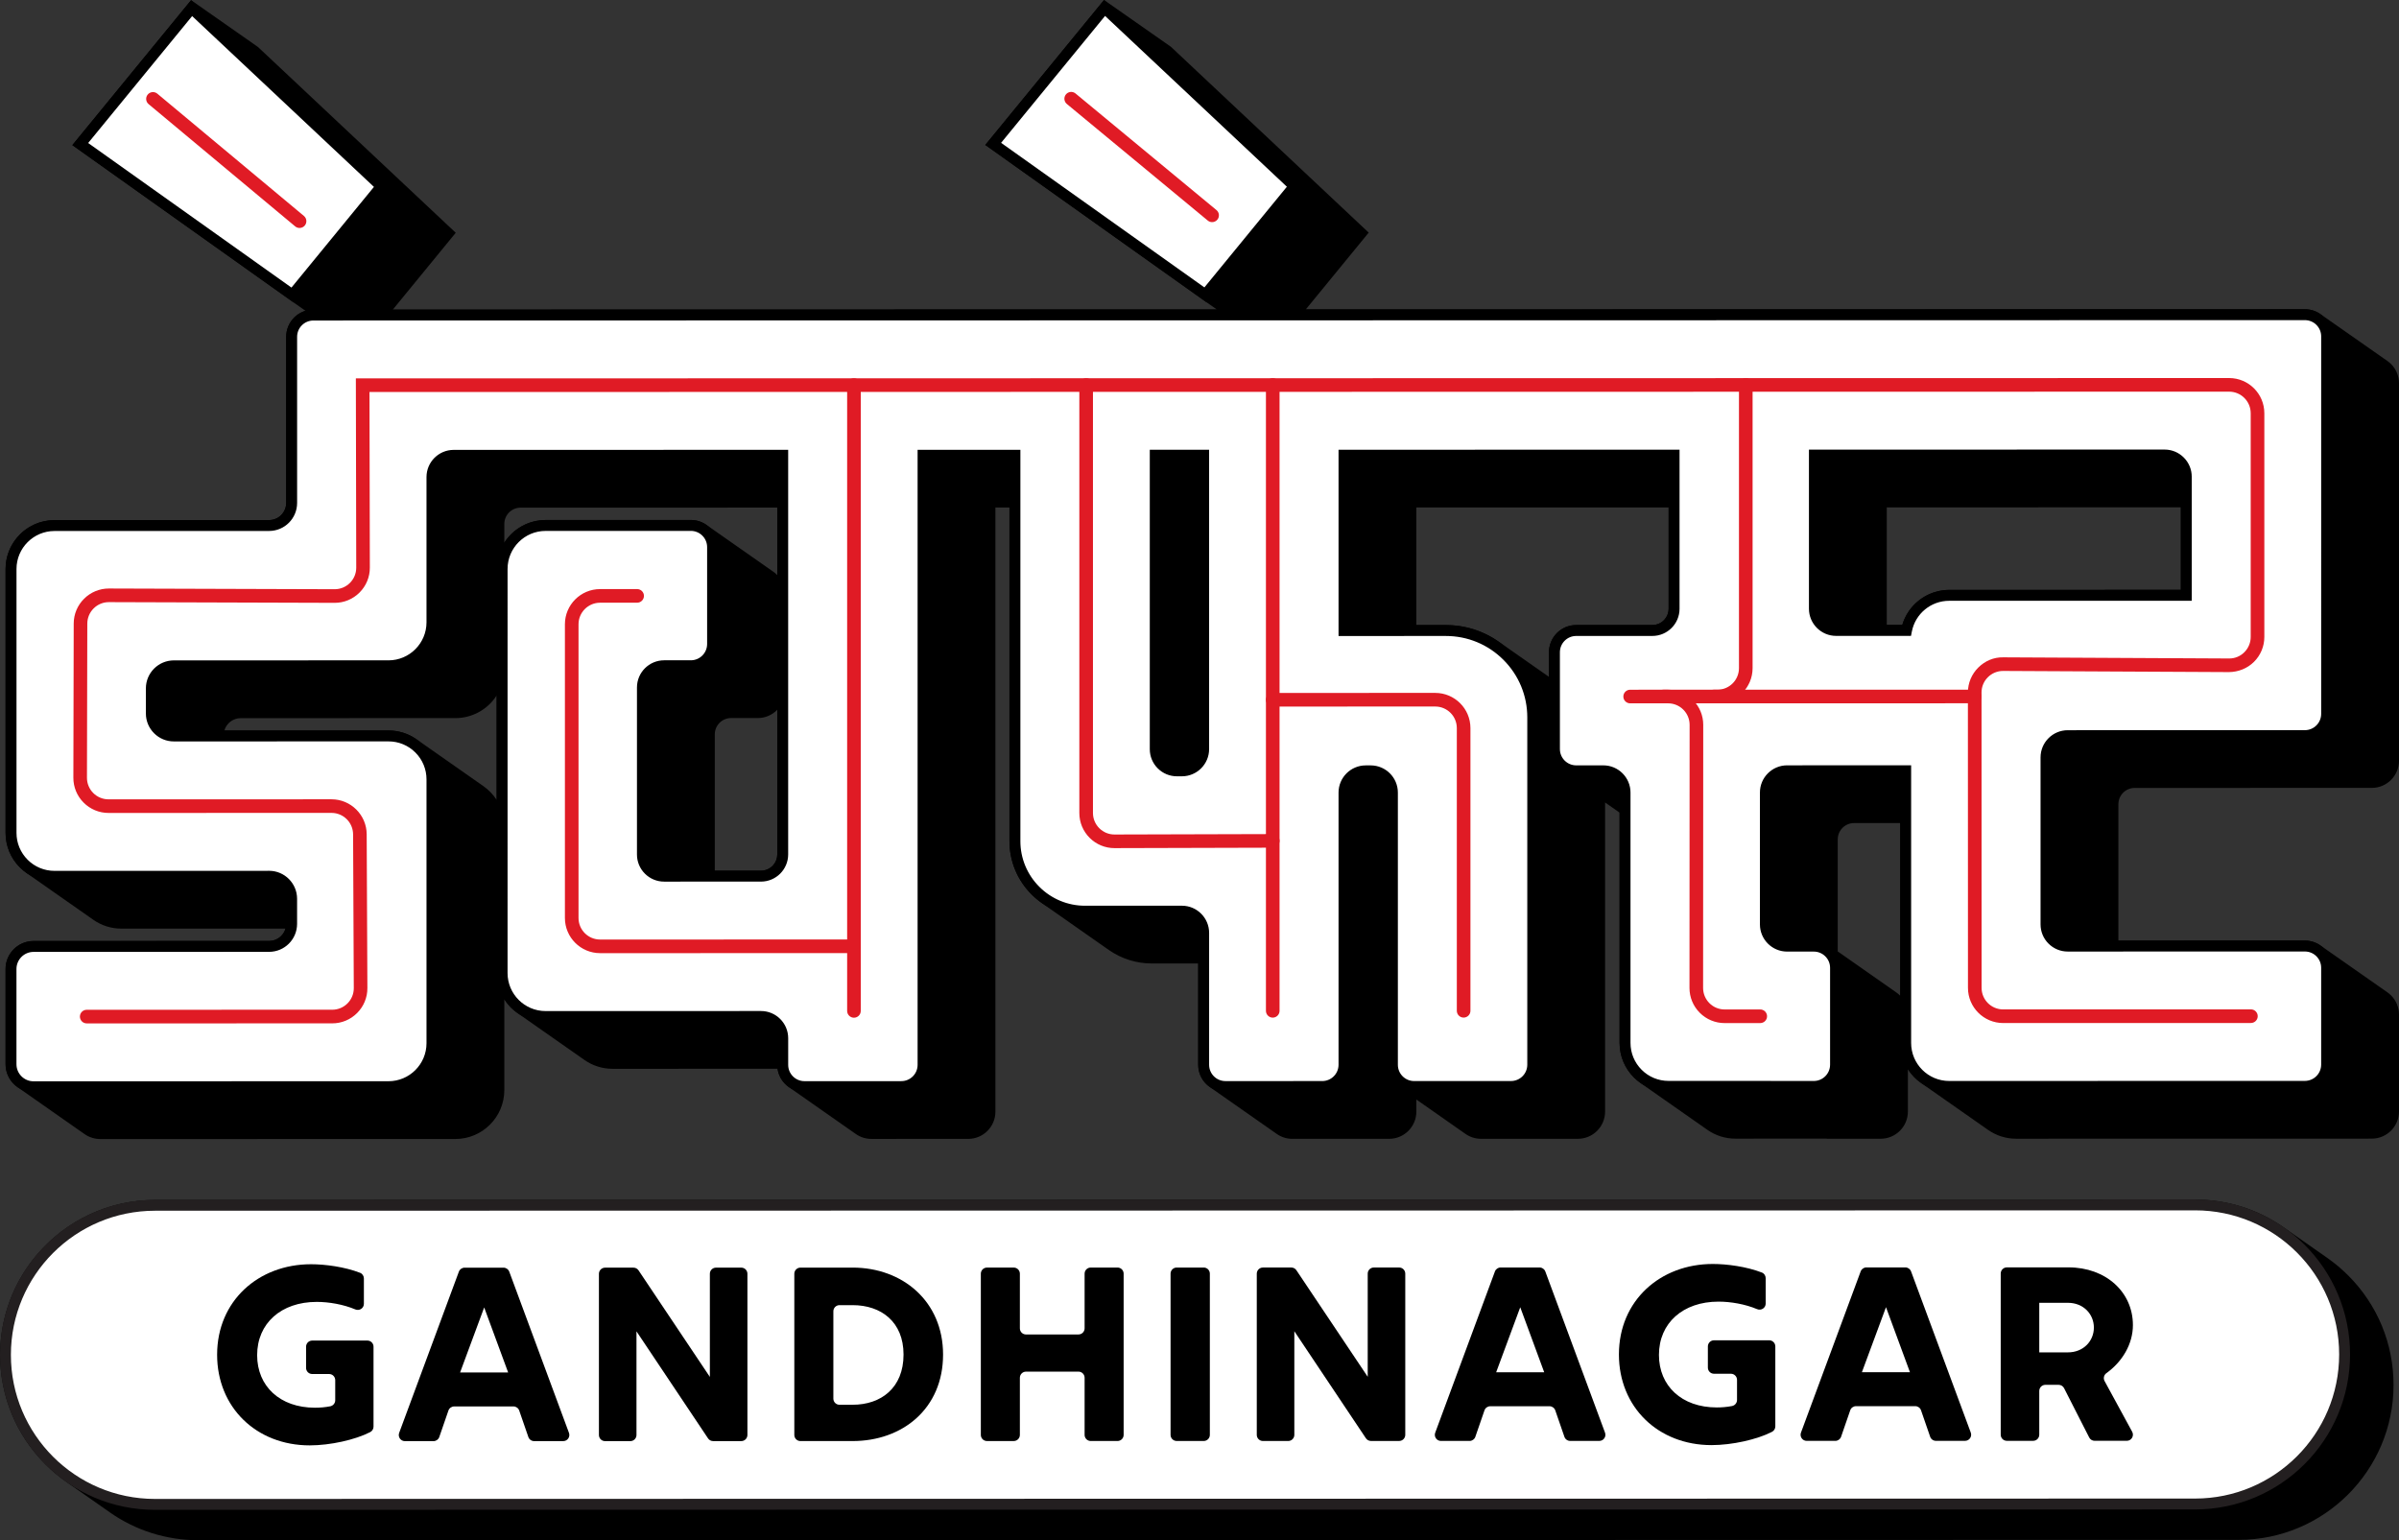 <?xml version="1.0" encoding="UTF-8"?>
<svg id="b" data-name="Layer_2" xmlns="http://www.w3.org/2000/svg" width="440.406" height="282.785" viewBox="0 0 440.406 282.785">
  <rect x="0" y="0" width="440.406" height="282.785" fill="#333333" stroke="none"/>
  <g id="c" data-name="Layer_1">
    <g>
      <path d="M91.176,146.867c-.638-.996-1.466-1.858-2.435-2.536l-12.285-8.604c-1.505-1.054-3.299-1.616-5.136-1.61l-30.134.005c.387-1.344,1.615-2.271,3.014-2.273l39.406-.007c3.069-.001,5.924-1.57,7.571-4.16v19.186h0ZM142.693,105.589c-.223-.23-.467-.438-.729-.621l-12.286-8.604c-.836-.585-1.832-.898-2.852-.895h-.002l-26.67.005c-2.616,0-5.101,1.142-6.803,3.128-.281.325-.537.671-.768,1.033v-3.443c.002-1.65,1.339-2.987,2.989-2.989l47.122-.009v12.397-.002ZM141.969,158.82c-.567.661-1.394,1.041-2.265,1.042h-8.484v-25.04c.002-1.65,1.339-2.987,2.989-2.989h4.902c1.351,0,2.645-.549,3.583-1.522v26.563c0,.743-.273,1.424-.724,1.947h0ZM305.602,113.713c-.567.661-1.394,1.041-2.265,1.041l-13.986.003c-1.453,0-2.835.634-3.781,1.737-.78.903-1.209,2.057-1.208,3.251v4.529l-9.244-6.472c-2.842-1.989-6.229-3.051-9.698-3.041h-5.407v-21.59l46.312-.009v18.603c0,.744-.273,1.425-.724,1.948h.001ZM400.358,108.296l-42.539.009c-2.614.002-5.098,1.145-6.801,3.128-.83.963-1.445,2.092-1.804,3.312h-2.84v-21.591l53.984-.01v15.152h0ZM348.842,182.822l-.052-.053c-.208-.207-.433-.397-.673-.565l-10.744-7.523v-20.58c.002-1.65,1.339-2.986,2.989-2.988l8.481-.002v31.712h-.001ZM435.417,209.05c2.754-.003,4.985-2.235,4.988-4.989v-17.782c.004-1.324-.523-2.594-1.461-3.527-.207-.208-.433-.397-.674-.565l-12.29-8.605c-.836-.585-1.831-.897-2.851-.894h-.002l-34.237.006v-25.043c.002-1.65,1.339-2.986,2.989-2.988l43.539-.009c2.754-.003,4.985-2.235,4.988-4.989v-69.298c.004-1.324-.522-2.594-1.461-3.527-.208-.208-.433-.397-.674-.566l-12.29-8.603c-.836-.585-1.831-.897-2.851-.894h-.002l-183.417.034,11.552-14.104-36.297-34.105-12.289-8.602-21.799,26.612,40.588,28.866,1.907,1.335-151.263.028,11.552-14.104L47.365,8.633,35.081.031,13.282,26.644l40.588,28.866,2.211,1.548c-2.102.64-3.539,2.578-3.543,4.775v30.516c0,.75-.269,1.475-.759,2.042-.594.693-1.462,1.092-2.375,1.092l-39.405.007c-2.616,0-5.101,1.142-6.803,3.128-1.403,1.626-2.175,3.703-2.173,5.851v48.441c0,2.397.934,4.652,2.629,6.348.378.377.783.717,1.211,1.017l12.284,8.605c1.505,1.054,3.299,1.617,5.137,1.611l30.134-.006c-.386,1.344-1.614,2.271-3.013,2.273l-43.247.009c-1.496,0-2.917.653-3.891,1.788-.804.929-1.245,2.117-1.244,3.345v17.49c0,1.738.869,3.277,2.196,4.207l12.282,8.604h.002c.86.604,1.887.928,2.938.927l65.165-.013c4.95,0,8.977-4.027,8.977-8.978v-16.667c.637.996,1.463,1.858,2.432,2.536l12.285,8.605c1.505,1.056,3.3,1.621,5.138,1.619l30.306-.006c.199,1.363.953,2.583,2.082,3.371l12.286,8.605c.809.567,1.794.9,2.855.9l17.78-.004c2.754-.003,4.986-2.234,4.989-4.988v-110.925h2.582v61.229c0,3.707,1.444,7.192,4.065,9.813.584.584,1.21,1.109,1.873,1.573l12.287,8.605c2.326,1.628,5.099,2.498,7.938,2.49h8.486s0,18.602,0,18.602c0,1.689.844,3.185,2.133,4.087l12.259,8.586.028.02c.809.567,1.794.9,2.855.9l17.782-.003c2.754-.003,4.985-2.235,4.988-4.989v-2.229l9.024,6.32c.83.581,1.817.895,2.852.895h.002l17.782-.003c2.754-.003,4.985-2.235,4.988-4.989v-56.755l2.662,1.864v42.273c0,2.397.934,4.652,2.629,6.348.378.378.783.718,1.212,1.018l12.289,8.605c1.505,1.054,3.299,1.616,5.136,1.61l16.753-.003.029.021,9.89-.002c2.754-.003,4.985-2.235,4.988-4.989v-7.773c.637.995,1.463,1.856,2.431,2.534l12.289,8.605c1.505,1.056,3.299,1.621,5.138,1.619l65.308-.013.003-.002Z"/>
      <path d="M70.012,34.225L35.176,1.493,14.734,26.449l38.954,27.705,16.324-19.929Z" fill="#fff"/>
      <path d="M53.87,55.51L13.282,26.644,35.081.031l36.296,34.104-17.507,21.374h0ZM16.186,26.255l37.321,26.542,15.14-18.483L35.271,2.955s-19.085,23.3-19.085,23.3Z"/>
      <path d="M237.608,34.194L202.772,1.462l-20.442,24.956,38.955,27.704,16.323-19.928h0Z" fill="#fff"/>
      <path d="M221.466,55.479l-40.588-28.866L202.677,0l36.296,34.104-17.507,21.374h0ZM183.782,26.224l37.321,26.542,15.14-18.483L202.867,2.924l-19.086,23.3h.001Z"/>
      <path d="M388.396,57.783l-38.555.007-64.478.012-103.033.019-90.155.017-34.649.006c-2.203,0-3.988,1.785-3.988,3.988h0v30.516c0,2.283-1.851,4.134-4.134,4.134h0l-39.405.007c-4.406.001-7.976,3.572-7.977,7.978v48.442c0,4.404,3.571,7.975,7.975,7.975h.002l39.404-.007c2.283,0,4.134,1.851,4.134,4.134h0v4.611c0,2.283-1.851,4.134-4.134,4.134h0l-43.247.008c-2.283,0-4.134,1.852-4.134,4.135v17.49c0,2.283,1.85,4.133,4.133,4.133h0l65.164-.012c4.406-.001,7.976-3.572,7.977-7.978v-48.442c0-4.404-3.571-7.975-7.975-7.975h-.002l-39.405.007c-2.283,0-4.133-1.849-4.134-4.132h0v-4.613c0-2.283,1.851-4.134,4.134-4.134h0l39.405-.007c4.406-.001,7.976-3.572,7.977-7.978v-26.672c0-2.203,1.785-3.988,3.988-3.989l8.89-.002,51.517-.01v73.286c0,2.203-1.785,3.988-3.988,3.989l-17.782.003c-2.202,0-3.987-1.784-3.988-3.986v-30.662c0-2.203,1.785-3.988,3.988-3.989h4.902c2.203-.001,3.988-1.787,3.988-3.99v-17.782c0-2.203-1.785-3.988-3.988-3.988l-26.67.005c-4.406.001-7.976,3.572-7.977,7.978v1.953h-.002v72.247c0,4.404,3.571,7.975,7.975,7.975h.002l39.552-.007c2.202,0,3.987,1.784,3.988,3.986v4.904c0,2.203,1.785,3.988,3.988,3.988h0l17.78-.003c2.203,0,3.988-1.785,3.988-3.988h0v-111.924l12.88-.002h3.988v70.834c0,7.113,5.766,12.878,12.879,12.877l17.782-.003c2.202,0,3.987,1.784,3.988,3.986v24.223c0,2.203,1.785,3.988,3.988,3.988h0l17.782-.003c2.203,0,3.988-1.785,3.988-3.988h0v-49.98c0-2.203,1.785-3.988,3.988-3.989h.913c2.202,0,3.987,1.784,3.988,3.986h0v49.98c0,2.203,1.785,3.988,3.988,3.988h0l17.782-.003c2.203,0,3.988-1.785,3.988-3.988h0v-63.773c0-8.811-7.143-15.952-15.953-15.95l-9.805.002-8.89.002v-32.197l38.637-.007,21.963-.004v28.209c0,2.203-1.785,3.988-3.988,3.989l-13.986.003c-2.203,0-3.988,1.785-3.988,3.988h0v17.783c0,2.203,1.785,3.988,3.988,3.988h4.985c2.201-.001,3.987,1.783,3.988,3.984v45.973c0,4.404,3.571,7.975,7.975,7.975h.002l17.782-.003v.021l8.89-.002c2.203,0,3.988-1.785,3.988-3.988h0v-17.782c0-2.203-1.785-3.988-3.988-3.988h-4.902c-2.201.001-3.987-1.783-3.988-3.984v-24.224c0-2.203,1.785-3.988,3.988-3.989l21.77-.004v49.979c0,4.404,3.571,7.975,7.975,7.975h.002l65.307-.012c2.203,0,3.988-1.785,3.988-3.988h0v-17.782c0-2.203-1.785-3.988-3.988-3.988h0l-43.539.008c-2.202,0-3.987-1.784-3.988-3.986v-30.663c0-2.203,1.785-3.988,3.988-3.989l43.539-.008c2.203,0,3.988-1.785,3.988-3.988h0V61.764c0-2.203-1.785-3.988-3.988-3.988h0l-34.731.006h.005ZM220.967,115.769v21.77c0,2.203-1.785,3.988-3.988,3.989h-.913c-2.202,0-3.987-1.784-3.988-3.986h0v-53.968l8.89-.002v32.197h0ZM401.358,109.296l-43.539.008c-3.879,0-7.104,2.772-7.821,6.441l-12.925.002c-2.202,0-3.987-1.784-3.988-3.986v-28.211l16.756-.003,38.555-.007,8.974-.002c2.202,0,3.987,1.784,3.988,3.986v.002s0,21.77,0,21.77Z" fill="#fff"/>
      <path d="M6.157,200.523c-2.834-.003-5.13-2.298-5.134-5.132v-17.49c.003-2.834,2.3-5.132,5.134-5.135l43.247-.009c1.73-.002,3.132-1.404,3.134-3.134v-4.611c-.002-1.73-1.405-3.132-3.135-3.134l-39.404.008c-2.382.007-4.668-.94-6.348-2.628-1.688-1.681-2.634-3.966-2.628-6.348v-48.441c0-4.949,4.027-8.978,8.976-8.979l39.405-.007c1.73-.003,3.132-1.405,3.134-3.135v-30.516c.003-2.753,2.235-4.985,4.988-4.988l365.599-.068h.002c1.332,0,2.583.519,3.525,1.46.939.933,1.465,2.203,1.461,3.527v69.297c-.003,2.754-2.234,4.986-4.988,4.989l-43.539.009c-1.65.002-2.987,1.338-2.989,2.988v30.661c0,.798.311,1.549.875,2.112.559.562,1.319.877,2.111.875h.001l43.539-.008h.002c1.331,0,2.583.519,3.525,1.46.938.933,1.465,2.203,1.461,3.527v17.781c-.003,2.754-2.234,4.986-4.988,4.989l-65.307.013c-4.95,0-8.977-4.026-8.977-8.976v-48.979l-20.77.005c-1.65.002-2.987,1.338-2.989,2.988v24.222c.002,1.649,1.339,2.985,2.988,2.987h4.903c1.332,0,2.583.519,3.525,1.46.938.933,1.465,2.203,1.461,3.527v17.781c-.003,2.754-2.234,4.986-4.988,4.989l-9.89.002v-.021l-16.782.003c-2.382.007-4.668-.94-6.348-2.628-1.689-1.68-2.635-3.966-2.629-6.348v-45.97c-.002-1.649-1.339-2.985-2.988-2.987h-4.985c-2.753-.002-4.985-2.233-4.989-4.986v-17.782c.003-2.753,2.235-4.985,4.988-4.988l13.986-.003c1.65-.002,2.987-1.339,2.989-2.989v-27.209l-58.6.012v30.197l17.695-.004c4.529,0,8.786,1.763,11.988,4.964s4.966,7.458,4.966,11.986v63.772c-.003,2.754-2.234,4.986-4.988,4.989l-17.782.003h-.002c-1.323.003-2.592-.522-3.525-1.46-.939-.933-1.465-2.203-1.461-3.527v-49.979c-.002-1.649-1.339-2.986-2.988-2.988h-.913c-1.649.003-2.986,1.34-2.988,2.989v49.979c-.004,2.753-2.235,4.985-4.988,4.989l-17.782.003c-2.753-.003-4.985-2.234-4.989-4.987v-24.222c-.002-1.649-1.339-2.985-2.988-2.987l-17.781.003h-.004c-3.706,0-7.19-1.442-9.81-4.062-2.611-2.597-4.075-6.13-4.065-9.813v-69.835l-14.869.003v110.924c-.003,2.754-2.235,4.985-4.989,4.988l-17.78.004c-2.754-.003-4.986-2.234-4.989-4.988v-4.902c-.002-1.649-1.339-2.985-2.988-2.987l-39.552.008c-4.95,0-8.977-4.026-8.977-8.976l.002-74.201c0-4.948,4.027-8.976,8.976-8.977l26.67-.005h.002c1.331,0,2.583.519,3.525,1.46.939.933,1.465,2.203,1.461,3.527v17.781c-.003,2.754-2.234,4.986-4.988,4.989h-4.902c-1.65.002-2.987,1.34-2.989,2.99v30.66c0,.799.311,1.549.875,2.113.559.561,1.319.876,2.111.874h0l17.782-.003c1.65-.002,2.987-1.339,2.989-2.989v-72.286l-59.407.012c-1.65.002-2.987,1.339-2.989,2.989v26.672c0,4.949-4.027,8.978-8.977,8.979l-39.405.007c-1.73.003-3.132,1.405-3.134,3.135v4.611c0,.837.326,1.624.918,2.216.586.589,1.383.919,2.214.917h0l39.405-.007c2.398,0,4.652.933,6.348,2.628s2.629,3.949,2.629,6.347v48.442c0,4.95-4.027,8.978-8.977,8.978l-65.164.013h.008ZM49.404,159.878c2.834.003,5.132,2.3,5.135,5.134v4.611c-.003,2.834-2.3,5.131-5.134,5.134l-43.247.009c-1.731.002-3.133,1.404-3.135,3.135v17.49c.002,1.73,1.404,3.131,3.134,3.133l65.164-.013c3.847,0,6.977-3.13,6.977-6.978v-48.442c.005-1.851-.731-3.627-2.043-4.933-1.306-1.312-3.082-2.047-4.933-2.042l-39.405.007h-.002c-1.362.004-2.668-.537-3.628-1.503-.966-.961-1.508-2.268-1.504-3.63v-4.611c.004-2.834,2.299-5.13,5.133-5.135l39.405-.007c3.847,0,6.977-3.132,6.977-6.979v-26.672c.003-2.754,2.234-4.986,4.988-4.989l61.407-.012v74.286c-.004,2.753-2.235,4.985-4.988,4.989l-17.782.003h-.002c-1.323.003-2.592-.522-3.525-1.46-.939-.933-1.465-2.203-1.461-3.527v-30.66c.003-2.754,2.234-4.986,4.988-4.989h4.902c1.65-.002,2.987-1.34,2.989-2.99v-17.781c0-.799-.311-1.549-.875-2.113-.559-.561-1.319-.876-2.111-.874h0l-26.67.005c-3.847,0-6.977,3.131-6.977,6.978l-.002,74.2c0,3.847,3.13,6.976,6.977,6.976l39.552-.008c2.753.003,4.985,2.234,4.989,4.987v4.902c.002,1.649,1.339,2.986,2.988,2.988l17.78-.004c1.65-.002,2.987-1.338,2.989-2.988v-112.924l18.869-.003v71.835c-.009,3.152,1.244,6.176,3.479,8.399,2.222,2.233,5.245,3.485,8.396,3.477h.003l17.781-.003c2.753.003,4.985,2.234,4.989,4.987v24.222c.002,1.649,1.339,2.985,2.988,2.987l17.782-.003c1.65-.002,2.987-1.339,2.989-2.989v-49.979c.004-2.753,2.235-4.985,4.988-4.989h.914c2.753.003,4.985,2.235,4.988,4.988v49.979c0,.799.311,1.549.875,2.113.559.561,1.319.876,2.111.874h.001l17.782-.003c1.65-.002,2.987-1.339,2.989-2.989v-63.772c0-3.994-1.555-7.749-4.38-10.572s-6.579-4.378-10.574-4.378l-19.695.004v-34.197l62.6-.012v29.209c-.003,2.754-2.234,4.986-4.988,4.989l-13.986.003c-1.65.002-2.987,1.338-2.989,2.988v17.782c.002,1.649,1.339,2.985,2.988,2.987h4.985c2.753.002,4.985,2.233,4.989,4.986v45.97c0,1.863.726,3.615,2.043,4.933,1.305,1.313,3.082,2.048,4.933,2.043l18.782-.003v.021l7.89-.002c1.65-.002,2.987-1.339,2.989-2.989v-17.781c0-.798-.311-1.549-.875-2.112-.559-.562-1.319-.877-2.111-.875h-4.903c-2.753-.002-4.985-2.233-4.989-4.986v-24.222c.003-2.753,2.235-4.985,4.988-4.988l22.77-.005v50.979c0,3.847,3.13,6.976,6.977,6.976l65.307-.013c1.65-.002,2.987-1.339,2.989-2.989v-17.781c0-.798-.311-1.548-.875-2.112-.559-.562-1.319-.877-2.111-.875h-.001l-43.539.008h-.002c-1.323.003-2.592-.522-3.525-1.46-.938-.933-1.465-2.203-1.461-3.527v-30.661c.003-2.753,2.235-4.985,4.988-4.988l43.539-.009c1.65-.002,2.987-1.339,2.989-2.989V61.764c0-.799-.311-1.549-.875-2.113-.559-.561-1.319-.876-2.111-.874h-.001l-365.6.068c-1.65.002-2.987,1.338-2.989,2.988v30.516c-.004,2.834-2.299,5.13-5.133,5.135l-39.405.007c-3.847,0-6.977,3.132-6.977,6.979v48.441c0,1.863.726,3.615,2.043,4.933,1.305,1.313,3.082,2.048,4.933,2.043l39.404-.008h-.004ZM216.063,142.528c-1.323.003-2.592-.522-3.525-1.46-.938-.933-1.465-2.203-1.461-3.527v-54.968h10.89v54.966c-.004,2.753-2.235,4.985-4.988,4.989h-.916ZM213.077,84.573v52.968c0,.798.311,1.548.875,2.112.559.562,1.319.877,2.111.875h.915c1.649-.003,2.986-1.34,2.988-2.989v-52.967h-6.89.001ZM337.073,116.748c-2.754-.003-4.986-2.234-4.989-4.988v-29.209l65.285-.012h.002c1.331,0,2.583.519,3.525,1.46.938.933,1.465,2.203,1.461,3.527v22.77l-44.539.009c-3.332.005-6.195,2.363-6.84,5.632l-.158.809-13.748.003h0ZM334.085,84.551v27.209c.002,1.649,1.339,2.986,2.988,2.988l12.141-.003c1.128-3.814,4.628-6.433,8.605-6.44l42.539-.009v-20.77c0-.798-.311-1.549-.875-2.112-.559-.562-1.319-.877-2.111-.875h-.001l-63.285.012h-.001Z"/>
      <g>
        <path d="M15.92,187.893c-.69,0-1.25-.56-1.25-1.25s.56-1.25,1.25-1.25l45.071-.009c1.06,0,2.056-.414,2.804-1.165.745-.745,1.161-1.757,1.153-2.811l-.127-28.223c-.014-2.176-1.78-3.934-3.956-3.938h0l-40.939.008c-1.716.005-3.363-.678-4.572-1.896-1.215-1.211-1.894-2.859-1.885-4.574l.063-28.292c-.001-1.715.685-3.359,1.905-4.564,1.207-1.207,2.845-1.883,4.552-1.879h.022l41.417.13h.012c1.057,0,2.05-.411,2.798-1.158.747-.743,1.166-1.754,1.161-2.808l-.07-34.741h1.252l342.647-.064c3.565.003,6.454,2.892,6.458,6.457v41.073c.005,1.72-.681,3.37-1.904,4.579-1.228,1.221-2.883,1.858-4.588,1.879l-41.447-.211h-.021c-1.047-.002-2.051.412-2.792,1.152-.749.741-1.17,1.753-1.166,2.807l.012,54.228c.003,2.184,1.773,3.954,3.957,3.956l45.482-.009c.69,0,1.25.56,1.25,1.25s-.56,1.25-1.25,1.25l-45.482.009c-3.564-.004-6.453-2.892-6.458-6.456l-.012-54.228c0-1.731.676-3.357,1.903-4.578,1.228-1.222,2.857-1.923,4.588-1.881l41.447.211c1.055.016,2.071-.4,2.812-1.151.749-.741,1.17-1.753,1.167-2.807v-41.073c-.002-2.184-1.773-3.955-3.957-3.957l-341.395.064.065,32.235c.008,1.719-.674,3.37-1.894,4.582-1.208,1.214-2.852,1.895-4.565,1.89h-.02l-41.418-.13h-.014c-1.046-.003-2.05.411-2.79,1.151-.748.739-1.168,1.747-1.167,2.798l-.063,28.292c-.005,1.051.411,2.061,1.155,2.803.741.746,1.75,1.165,2.802,1.162l40.939-.008h.002c3.544,0,6.439,2.883,6.455,6.427l.127,28.223c.013,1.719-.665,3.371-1.881,4.586-1.209,1.221-2.858,1.906-4.576,1.901l-45.07.009h.002Z" fill="#e01b25"/>
        <path d="M316.609,187.836c-1.713.005-3.357-.677-4.565-1.892-1.215-1.209-1.896-2.854-1.89-4.568l.024-48.288c.003-1.05-.414-2.058-1.158-2.799-.741-.744-1.749-1.162-2.799-1.159l-6.957.002c-.69,0-1.25-.56-1.25-1.25s.56-1.25,1.25-1.25l6.957-.002c1.726,0,3.348.672,4.567,1.892,1.215,1.209,1.896,2.854,1.89,4.568l-.024,48.288c0,1.057.411,2.051,1.158,2.799.74.745,1.747,1.162,2.797,1.159h6.5c.69-.02,1.265.524,1.285,1.214s-.524,1.265-1.214,1.285c-.024,0-.047,0-.071,0h-6.5,0Z" fill="#e01b25"/>
        <path d="M305.329,129.131c-.69,0-1.25-.56-1.25-1.25s.56-1.25,1.25-1.25l9.952-.002c2.185-.003,3.956-1.774,3.958-3.959v-51.996c0-.69.56-1.25,1.25-1.25s1.25.56,1.25,1.25v51.996c-.004,3.565-2.892,6.454-6.457,6.459l-9.952.002h-.001Z" fill="#e01b25"/>
        <path d="M314.615,129.129c-.69,0-1.25-.56-1.25-1.25s.56-1.25,1.25-1.25l47.902-.009c.69,0,1.25.56,1.25,1.25s-.56,1.25-1.25,1.25l-47.902.009ZM233.65,186.834c-.69,0-1.25-.56-1.25-1.25v-114.894c0-.69.56-1.25,1.25-1.25s1.25.56,1.25,1.25v114.894c0,.69-.56,1.25-1.25,1.25Z" fill="#e01b25"/>
        <path d="M268.692,186.827c-.69,0-1.25-.56-1.25-1.25v-51.904c-.002-2.184-1.773-3.954-3.957-3.956l-29.835.006c-.69,0-1.25-.56-1.25-1.25s.56-1.25,1.25-1.25l29.835-.006c3.565.003,6.454,2.891,6.458,6.456v51.904c0,.69-.56,1.25-1.25,1.25h-.001ZM204.6,155.714c-1.71.005-3.351-.674-4.559-1.885-1.218-1.209-1.902-2.855-1.897-4.571v-78.561c0-.69.56-1.25,1.25-1.25s1.25.56,1.25,1.25v78.561c-.003,1.052.416,2.06,1.162,2.801.74.742,1.746,1.158,2.794,1.155h.011l29.035-.079h.003c.69,0,1.251.558,1.251,1.249,0,.69-.558,1.251-1.248,1.251l-29.035.079h-.018,0ZM156.769,186.849c-.69,0-1.25-.56-1.25-1.25v-114.894c0-.69.56-1.25,1.25-1.25s1.25.56,1.25,1.25v114.894c0,.69-.56,1.25-1.25,1.25Z" fill="#e01b25"/>
        <path d="M110.164,174.996c-3.565-.003-6.454-2.892-6.458-6.457v-53.925c.004-3.565,2.892-6.454,6.457-6.458l6.802-.002c.69,0,1.25.56,1.25,1.25s-.56,1.25-1.25,1.25l-6.802.002c-2.185.002-3.956,1.773-3.958,3.958v53.925c.002,2.184,1.773,3.955,3.957,3.957l46.605-.009c.69,0,1.25.56,1.25,1.25s-.56,1.25-1.25,1.25l-46.605.009h.002ZM222.518,40.782c-.281,0-.563-.094-.796-.287l-25.869-21.406c-.532-.44-.606-1.228-.166-1.76.44-.532,1.228-.606,1.76-.166h0l25.869,21.406c.532.44.606,1.228.166,1.76-.238.287-.591.453-.964.453ZM54.991,41.855c-.282,0-.566-.095-.8-.29l-26.91-22.448c-.53-.442-.601-1.231-.159-1.761s1.231-.601,1.761-.159l26.91,22.448c.53.442.602,1.23.159,1.761-.238.285-.59.45-.961.449Z" fill="#e01b25"/>
      </g>
      <path d="M410.97,282.714c15.678-.003,28.434-12.761,28.434-28.44,0-7.595-2.958-14.734-8.328-20.104-1.197-1.197-2.482-2.274-3.84-3.225l-.003-.002h0s-8.005-5.603-8.005-5.603l-.003-.002c-4.734-3.314-10.358-5.098-16.257-5.098h-.006l-374.505.07c-8.606.002-16.331,3.846-21.55,9.907C2.619,235.198.023,241.677.023,248.75c0,7.595,2.958,14.735,8.328,20.105,1.196,1.196,2.479,2.272,3.836,3.222.001,0,.002.002.003.002l7.997,5.601.003.002.003.002c4.735,3.315,10.36,5.1,16.262,5.1h.005l374.509-.071Z"/>
      <g>
        <path d="M402.962,276.131l-374.505.07c-15.164.003-27.457-12.288-27.457-27.452h0c0-15.164,12.293-27.459,27.457-27.462l374.505-.07c15.164-.003,27.457,12.288,27.457,27.452h0c0,15.164-12.293,27.459-27.457,27.462Z" fill="#fff" stroke="#231f20" stroke-miterlimit="10" stroke-width="2"/>
        <g>
          <path d="M39.858,248.72c0-9.872,7.575-16.607,17.238-16.609,2.555,0,6.156.465,9.014,1.575.424.165.693.586.693,1.042v4.648c0,.814-.827,1.345-1.575,1.03-2.185-.921-4.852-1.381-7.089-1.38-6.532.001-10.932,3.937-10.932,9.783,0,5.687,4.173,9.644,10.615,9.643.916,0,1.87-.077,2.796-.258.533-.105.923-.568.923-1.113v-3.69c0-.622-.503-1.127-1.123-1.126h-3.106c-.62,0-1.123-.504-1.123-1.126v-3.888c0-.622.503-1.127,1.123-1.127l10.137-.002c.62,0,1.123.504,1.123,1.126v14.677c0,.426-.237.813-.614,1.007-2.748,1.417-7.347,2.434-11.089,2.435-9.843.002-17.01-7.003-17.01-16.647Z"/>
          <path d="M85.29,232.742h7.147c.47-.001.89.291,1.053.733l10.959,29.591c.273.736-.27,1.519-1.053,1.519h-5.341c-.479.001-.905-.303-1.061-.757l-1.676-4.853c-.157-.454-.583-.758-1.061-.758l-10.875.002c-.479,0-.905.304-1.061.758l-1.676,4.854c-.157.454-.583.758-1.061.758h-5.251c-.783.001-1.326-.782-1.053-1.518l10.96-29.595c.163-.441.583-.734,1.053-.735ZM93.286,251.985l-4.4-11.942-4.423,11.943,8.823-.002Z"/>
          <path d="M111.072,232.738h5.218c.374-.001.724.186.933.498l13.093,19.562v-18.936c0-.622.503-1.127,1.123-1.127h4.648c.62,0,1.123.503,1.123,1.126v29.593c0,.622-.503,1.127-1.123,1.127h-5.172c-.375.001-.724-.186-.933-.498l-13.138-19.652v19.028c0,.622-.503,1.127-1.123,1.127h-4.648c-.62,0-1.123-.503-1.123-1.126v-29.593c0-.622.503-1.127,1.123-1.127Z"/>
          <path d="M145.821,233.858c0-.622.503-1.127,1.123-1.127l9.582-.002c9.162-.002,16.601,6.184,16.601,15.966,0,9.917-7.439,15.879-16.601,15.88l-9.582.002c-.62,0-1.123-.504-1.123-1.126v-29.593ZM156.526,257.91c5.216,0,9.344-3.095,9.344-9.214,0-6.028-4.128-9.075-9.344-9.074h-2.415c-.62,0-1.123.505-1.123,1.127v16.036c0,.622.503,1.127,1.123,1.126h2.415Z"/>
          <path d="M181.184,232.724h4.92c.62-.001,1.123.503,1.123,1.125v10.03c0,.622.503,1.127,1.123,1.126l9.638-.002c.62,0,1.123-.505,1.123-1.127v-10.03c0-.622.503-1.127,1.123-1.127h4.92c.62-.001,1.123.503,1.123,1.125v29.593c0,.622-.503,1.127-1.123,1.127h-4.92c-.62.001-1.123-.503-1.123-1.125v-10.485c0-.622-.503-1.127-1.123-1.126l-9.638.002c-.62,0-1.123.505-1.123,1.127v10.485c0,.622-.503,1.127-1.123,1.127h-4.92c-.62.001-1.123-.503-1.123-1.125v-29.593c0-.622.503-1.127,1.123-1.127Z"/>
          <path d="M216.013,232.717h4.966c.62,0,1.123.503,1.123,1.123v29.599c0,.62-.503,1.124-1.124,1.124h-4.962c-.622,0-1.126-.505-1.126-1.126v-29.596c0-.62.503-1.124,1.124-1.124Z"/>
          <path d="M231.84,232.715h5.218c.374-.001.724.186.933.498l13.093,19.562v-18.936c0-.622.503-1.127,1.123-1.127h4.648c.62,0,1.123.503,1.123,1.126v29.593c0,.622-.503,1.127-1.123,1.127h-5.172c-.375.001-.724-.186-.933-.498l-13.138-19.652v19.028c0,.622-.503,1.127-1.123,1.127h-4.648c-.62,0-1.123-.503-1.123-1.126v-29.593c0-.622.503-1.127,1.123-1.127Z"/>
          <path d="M275.488,232.707h7.147c.47-.001.89.291,1.053.733l10.96,29.591c.273.736-.27,1.519-1.053,1.519h-5.342c-.479.001-.905-.303-1.061-.757l-1.676-4.853c-.157-.454-.583-.758-1.061-.758l-10.875.002c-.479,0-.905.304-1.061.758l-1.676,4.854c-.157.454-.583.758-1.061.758h-5.251c-.783.001-1.326-.782-1.053-1.518l10.959-29.595c.163-.441.583-.734,1.053-.735ZM283.485,251.95l-4.4-11.942-4.423,11.943,8.823-.002Z"/>
          <path d="M297.2,248.671c0-9.872,7.575-16.607,17.236-16.609,2.556,0,6.156.465,9.015,1.575.424.165.693.586.693,1.042v4.648c0,.814-.827,1.345-1.575,1.03-2.185-.921-4.852-1.381-7.089-1.38-6.532.001-10.932,3.937-10.932,9.783,0,5.687,4.173,9.644,10.614,9.643.916,0,1.871-.077,2.797-.258.533-.105.923-.568.923-1.113v-3.69c0-.622-.503-1.127-1.123-1.126h-3.106c-.62,0-1.123-.504-1.123-1.126v-3.888c0-.622.503-1.127,1.123-1.127l10.137-.002c.62,0,1.123.504,1.123,1.126v14.677c0,.426-.236.813-.614,1.007-2.748,1.417-7.347,2.434-11.089,2.435-9.843.002-17.01-7.003-17.01-16.647Z"/>
          <path d="M342.632,232.694h7.147c.47-.001.89.291,1.053.733l10.959,29.591c.273.736-.27,1.519-1.053,1.519h-5.341c-.479.001-.905-.303-1.061-.757l-1.676-4.853c-.157-.454-.583-.758-1.061-.758l-10.875.002c-.479,0-.905.304-1.061.758l-1.676,4.854c-.157.454-.583.758-1.061.758h-5.251c-.783.001-1.326-.782-1.053-1.518l10.96-29.595c.163-.441.583-.734,1.053-.735ZM350.628,251.937l-4.4-11.942-4.423,11.943,8.823-.002Z"/>
          <path d="M367.291,233.816c0-.622.503-1.127,1.123-1.127l11.305-.002c6.895-.001,11.839,4.547,11.839,10.598,0,3.503-1.962,6.738-4.875,8.831-.458.329-.596.95-.326,1.446l5.065,9.303c.409.751-.133,1.667-.986,1.667h-5.902c-.422.001-.808-.236-1-.613l-4.614-9.053c-.192-.377-.578-.614-1-.614h-2.43c-.62,0-1.123.505-1.123,1.127v8.028c0,.622-.503,1.127-1.123,1.127h-4.83c-.62.001-1.123-.503-1.123-1.126v-29.593ZM379.629,248.292c2.858,0,4.763-2.094,4.763-4.55s-1.905-4.549-4.763-4.549h-5.262v9.1h5.262Z"/>
        </g>
      </g>
    </g>
  </g>
</svg>